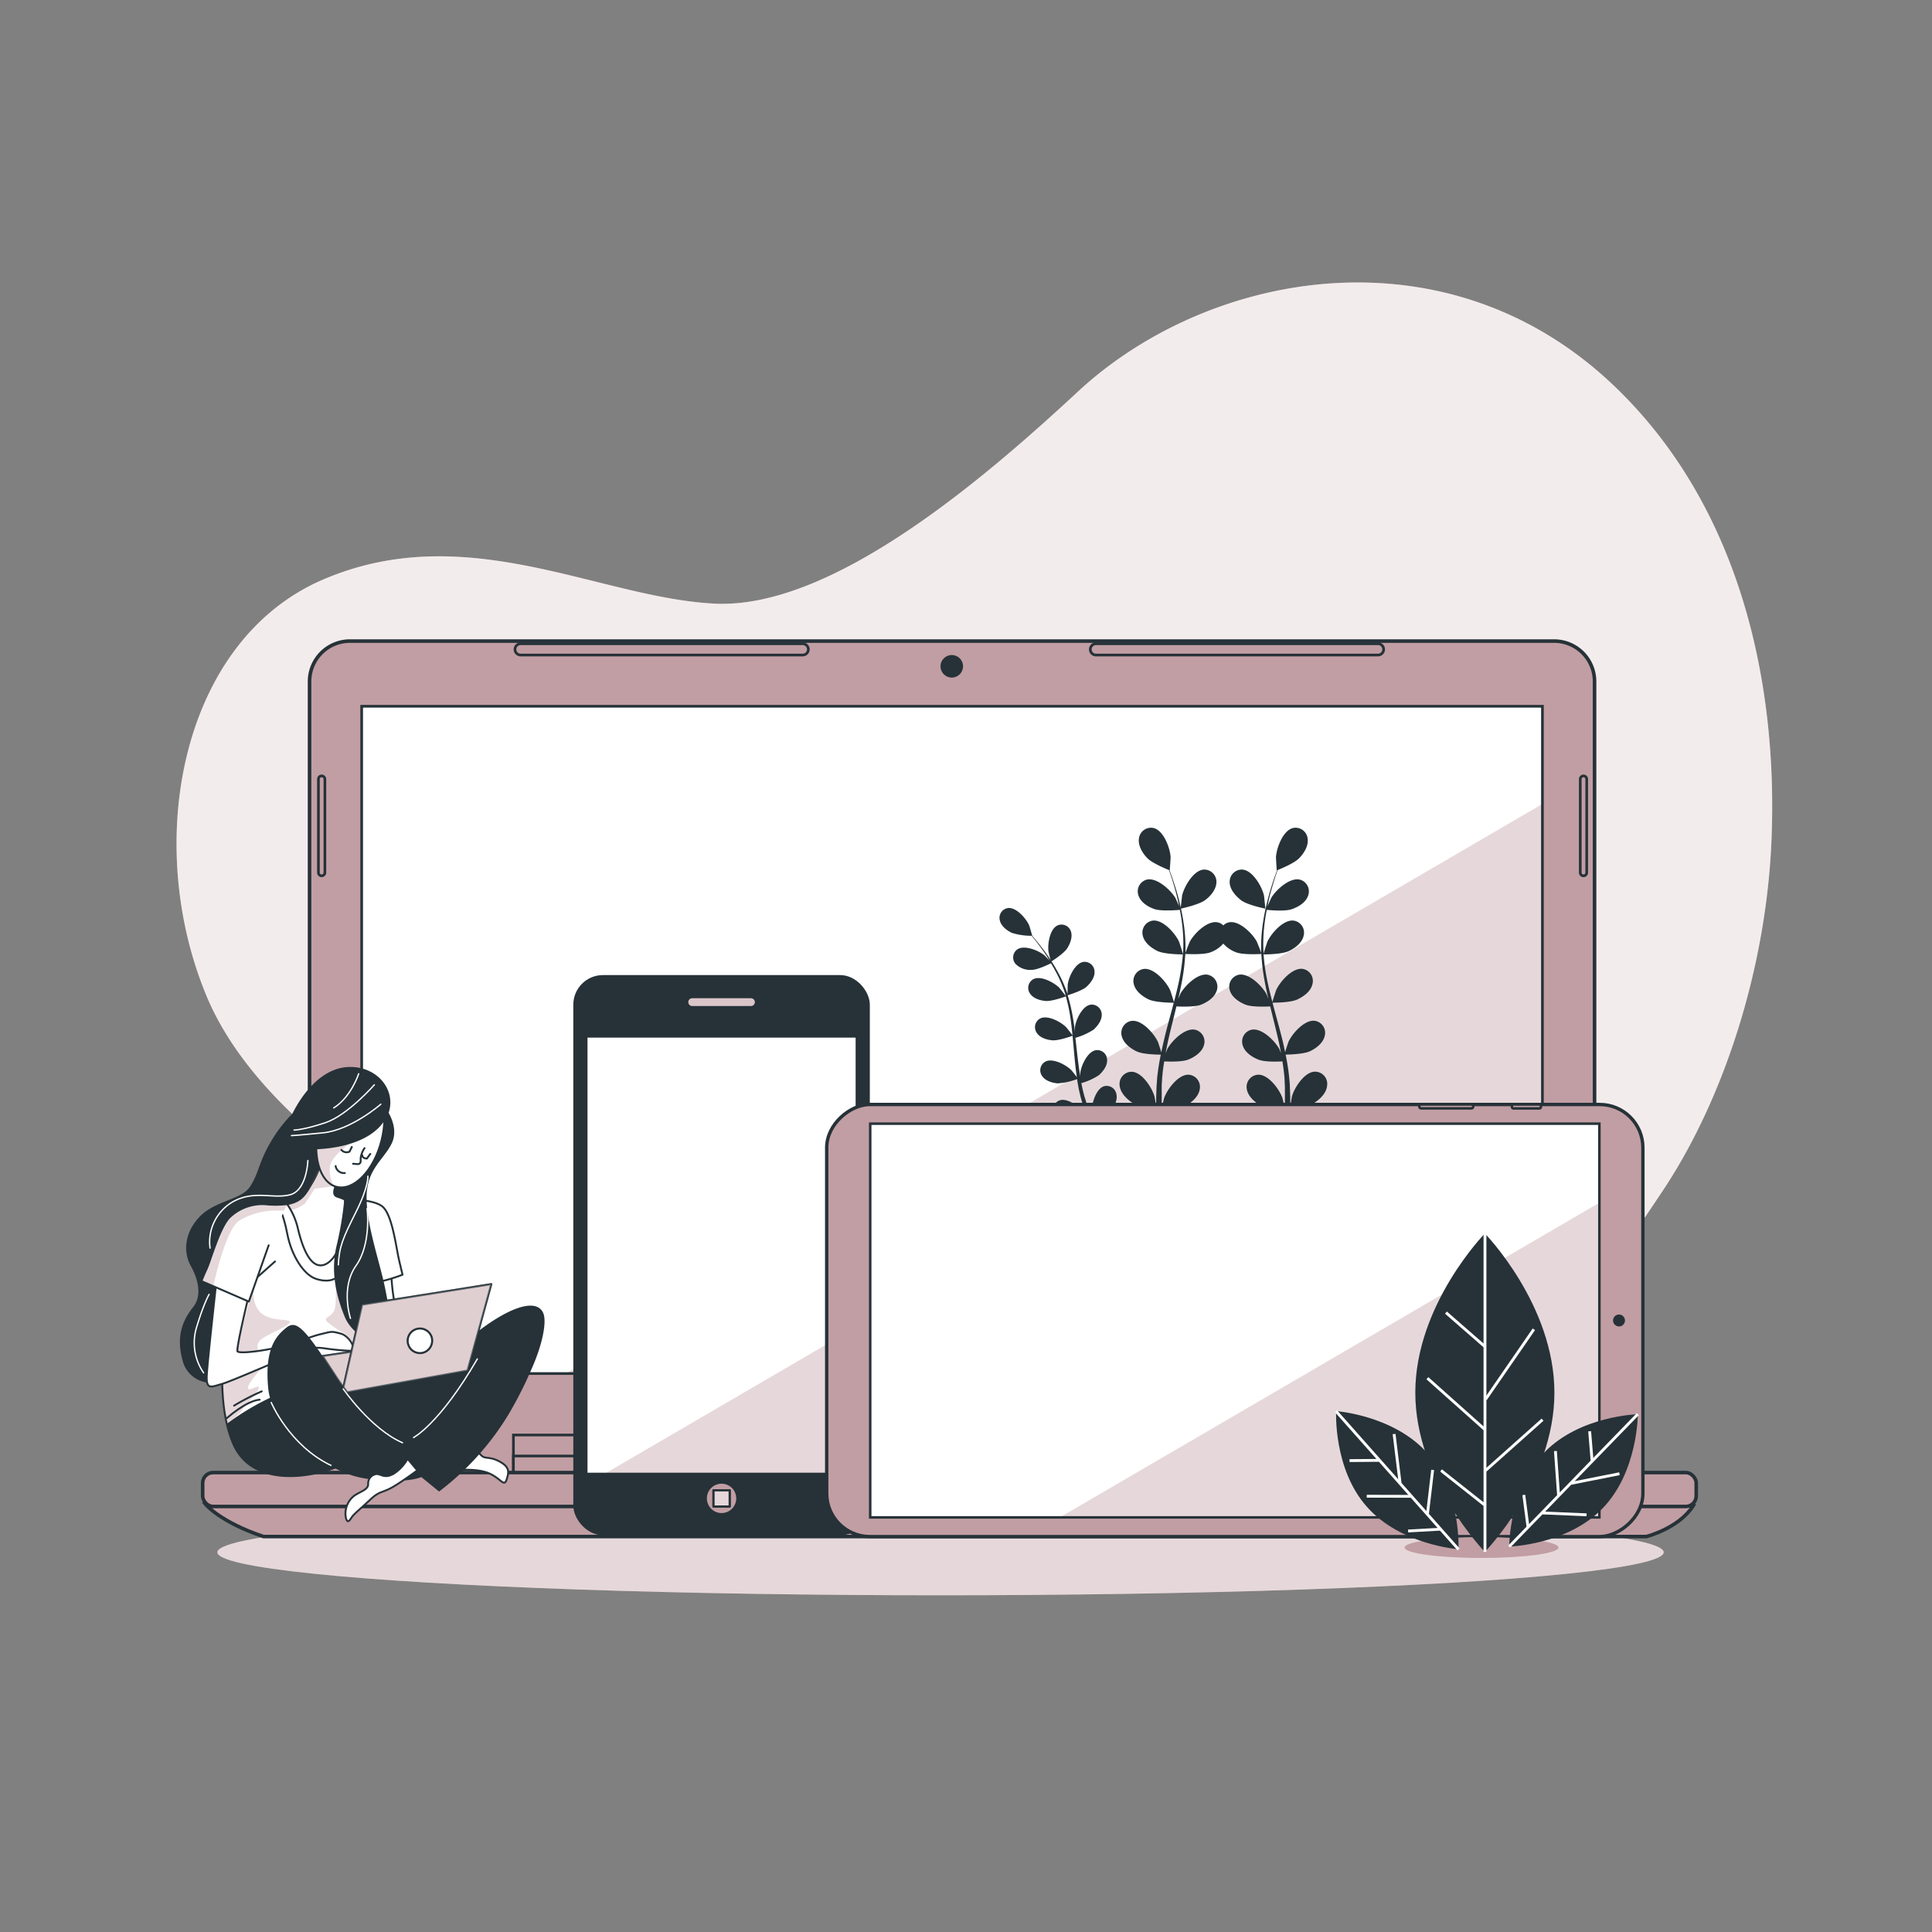 <svg xmlns="http://www.w3.org/2000/svg" xmlns:xlink="http://www.w3.org/1999/xlink" viewBox="0 0 500 500"><rect x="0" y="0" width="500" height="500" fill="#808080" stroke="none"/><defs><clipPath id="freepik--clip-path--inject-1--inject-563"><rect x="93.6" y="182.78" width="305.58" height="172.69" style="fill:#fff;stroke:#263238;stroke-miterlimit:10;stroke-width:0.69px"></rect></clipPath><clipPath id="freepik--clip-path-2--inject-1--inject-563"><path d="M83.48,299.75a24,24,0,0,1-2.65,6.3c-2,3.31-2.82,5.62-8.94,5.79S62.62,317,60,331.87s-4.14,31.29.33,41.72S78,383,86.62,379.88s10.6-12.91,10.76-23.5.17-27.32-1.49-35.77-6.45-10.26-8.61-10.92.67-4.64.67-4.64Z" style="fill:#fff;stroke:#263238;stroke-linecap:round;stroke-linejoin:round;stroke-width:0.485px"></path></clipPath><clipPath id="freepik--clip-path-3--inject-1--inject-563"><path d="M89.2,310.44a12.79,12.79,0,0,0-1.92-.75c-2.15-.66.67-4.64.67-4.64l-4.47-5.3a24,24,0,0,1-2.65,6.3c-1.69,2.81-2.55,4.9-6.53,5.57a18.29,18.29,0,0,1,2.72,6c1,4.31,3.14,11.26,7.12,9.61C87.92,325.66,90.79,316.59,89.2,310.44Z" style="fill:#fff;stroke:#263238;stroke-linecap:round;stroke-linejoin:round;stroke-width:0.485px"></path></clipPath><clipPath id="freepik--clip-path-4--inject-1--inject-563"><path d="M74.3,311.62a25.36,25.36,0,0,1-5.56.05A12.19,12.19,0,0,0,59.47,315c-2.65,2.64-5,11.25-6,13.41s-1.32,3.14-1.32,3.14l12.25,5.3,5.13-14.57" style="fill:#fff;stroke:#263238;stroke-linecap:round;stroke-linejoin:round;stroke-width:0.485px"></path></clipPath><clipPath id="freepik--clip-path-5--inject-1--inject-563"><ellipse cx="90.66" cy="293.11" rx="14.49" ry="8.32" transform="translate(-215.71 309.47) rotate(-75.87)" style="fill:#fff;stroke:#263238;stroke-linecap:round;stroke-linejoin:round;stroke-width:0.485px"></ellipse></clipPath><clipPath id="freepik--clip-path-6--inject-1--inject-563"><rect x="151.78" y="268.27" width="69.92" height="113.13" style="fill:#fff;stroke:#263238;stroke-miterlimit:10;stroke-width:0.528px"></rect></clipPath><clipPath id="freepik--clip-path-7--inject-1--inject-563"><rect x="268.62" y="247.39" width="101.89" height="188.71" transform="translate(661.31 22.19) rotate(90)" style="fill:#fff;stroke:#263238;stroke-miterlimit:10;stroke-width:0.652px"></rect></clipPath></defs><!--Devices--><g id="freepik--background-simple--inject-1--inject-563"><path d="M417.92,100.05C374.6,58.48,312.9,69.89,279,101.32c-24.77,23-63.79,56.35-94,54.9C155.05,154.77,120.81,134,83.6,150c-36.72,15.76-46.75,67.89-30.15,107.75,16.66,40,77.45,72.51,151,102.83a215,215,0,0,0,85.36,16.68s66.58-.69,91.6-16.7C401,348,409.39,339.75,430.57,307.78c16-24.2,26.72-58.22,27.92-91.18C460,176.33,450.28,131.11,417.92,100.05Z" style="fill:#C19EA3"></path><path d="M417.92,100.05C374.6,58.48,312.9,69.89,279,101.32c-24.77,23-63.79,56.35-94,54.9C155.05,154.77,120.81,134,83.6,150c-36.72,15.76-46.75,67.89-30.15,107.75,16.66,40,77.45,72.51,151,102.83a215,215,0,0,0,85.36,16.68s66.58-.69,91.6-16.7C401,348,409.39,339.75,430.57,307.78c16-24.2,26.72-58.22,27.92-91.18C460,176.33,450.28,131.11,417.92,100.05Z" style="fill:#fff;opacity:0.8"></path></g><g id="freepik--Shadow--inject-1--inject-563"><ellipse cx="243.41" cy="401.73" rx="187.15" ry="11.13" style="fill:#C19EA3"></ellipse><ellipse cx="243.41" cy="401.73" rx="187.15" ry="11.13" style="fill:#fff;opacity:0.6"></ellipse></g><g id="freepik--Laptop--inject-1--inject-563"><path d="M90.56,165.91H402.21a10.46,10.46,0,0,1,10.46,10.46V381.77a0,0,0,0,1,0,0H80.11a0,0,0,0,1,0,0V176.37A10.46,10.46,0,0,1,90.56,165.91Z" style="fill:#C19EA3;stroke:#263238;stroke-miterlimit:10;stroke-width:0.921px"></path><rect x="93.6" y="182.78" width="305.58" height="172.69" style="fill:#fff"></rect><g style="clip-path:url(#freepik--clip-path--inject-1--inject-563)"><polygon points="399.18 355.47 399.18 208.06 146.41 355.47 399.18 355.47" style="fill:#C19EA3;opacity:0.4;mix-blend-mode:multiply"></polygon></g><rect x="93.6" y="182.78" width="305.58" height="172.69" style="fill:none;stroke:#263238;stroke-miterlimit:10;stroke-width:0.69px"></rect><rect x="132.87" y="371.38" width="228.55" height="11.26" style="fill:#C19EA3;stroke:#263238;stroke-miterlimit:10;stroke-width:0.692px"></rect><rect x="132.87" y="376.81" width="228.55" height="5.84" style="fill:#C19EA3;stroke:#263238;stroke-miterlimit:10;stroke-width:0.692px"></rect><path d="M53.21,389.32s3.76,4.59,15,8.34H426.07s8.34-2.09,12.1-7.93Z" style="fill:#C19EA3;stroke:#263238;stroke-miterlimit:10;stroke-width:0.921px"></path><rect x="52.45" y="381.1" width="386.53" height="8.77" rx="2.7" style="fill:#C19EA3;stroke:#263238;stroke-miterlimit:10;stroke-width:0.921px"></rect><circle cx="246.32" cy="172.44" r="2.92" style="fill:#263238"></circle><path d="M207.74,169.52h-73a1.46,1.46,0,0,1-1.46-1.46h0a1.46,1.46,0,0,1,1.46-1.46h73a1.47,1.47,0,0,1,1.46,1.46h0A1.46,1.46,0,0,1,207.74,169.52Z" style="fill:#C19EA3;stroke:#263238;stroke-miterlimit:10;stroke-width:0.692px"></path><path d="M356.63,169.52h-73a1.46,1.46,0,0,1-1.46-1.46h0a1.47,1.47,0,0,1,1.46-1.46h73a1.46,1.46,0,0,1,1.46,1.46h0A1.46,1.46,0,0,1,356.63,169.52Z" style="fill:#C19EA3;stroke:#263238;stroke-miterlimit:10;stroke-width:0.692px"></path><path d="M409.81,226.66h0a.84.84,0,0,1-.84-.83V201.64a.85.85,0,0,1,.84-.84h0a.84.84,0,0,1,.83.84v24.19A.83.83,0,0,1,409.81,226.66Z" style="fill:#C19EA3;stroke:#263238;stroke-miterlimit:10;stroke-width:0.692px"></path><path d="M83.24,226.66h0a.83.83,0,0,1-.83-.83V201.64a.84.84,0,0,1,.83-.84h0a.85.85,0,0,1,.84.84v24.19A.84.84,0,0,1,83.24,226.66Z" style="fill:#C19EA3;stroke:#263238;stroke-miterlimit:10;stroke-width:0.692px"></path></g><g id="freepik--plants-1--inject-1--inject-563"><path d="M311.81,233c1.42-1,2.95-2.78,3-4.66a3.16,3.16,0,0,0-3.33-3.29c-2.65.24-5,4.4-5.56,6.71,0,.2-.4,3.41-.35,3.4S310.13,234.19,311.81,233Z" style="fill:#263238"></path><path d="M288.92,283.14a2.56,2.56,0,0,0-3.27-2c-2,.69-3.13,4.44-3.1,6.38,0,.12.19,1.58.3,2.32-.23-.57-.45-1.15-.68-1.75-.33-.87-.65-1.79-1-2.69l-.45-1.43c-.16-.48-.26-1-.39-1.44-.18-.72-.33-1.47-.48-2.22a16.24,16.24,0,0,0,4.58-2.08c1.09-1,2.2-2.47,2.09-4a2.56,2.56,0,0,0-2.93-2.44c-2.13.38-3.77,3.92-4,5.84,0,.06,0,.47,0,1-.12-.74-.25-1.47-.35-2.22-.3-2.12-.53-4.29-.77-6.46-.05-.46-.11-.91-.16-1.36a17.27,17.27,0,0,0,4.72-2.13c1.09-1,2.2-2.47,2.09-4a2.57,2.57,0,0,0-2.93-2.44c-2.13.38-3.77,3.92-4,5.84,0,.07,0,.56,0,1.1-.15-1.17-.31-2.35-.51-3.51a46,46,0,0,0-1.37-5.89c.27-.08,3.64-1.1,4.87-2.17,1.08-1,2.2-2.47,2.08-4a2.56,2.56,0,0,0-2.93-2.44c-2.13.38-3.77,3.92-4,5.84,0,.13-.06,1.91-.05,2.54a.19.19,0,0,1,0-.07,33.68,33.68,0,0,0-2.37-5.44,44.63,44.63,0,0,0-2.78-4.52c-.93-1.36-1.86-2.54-2.7-3.58-.45-.56-.88-1.07-1.28-1.53h0s-.72-2.51-.79-2.67c-.77-1.77-3.3-4.74-5.46-4.52a2.55,2.55,0,0,0-2.16,3.13c.3,1.5,1.78,2.65,3.09,3.28a16.73,16.73,0,0,0,5.15.77c.41.5.84,1,1.3,1.62.81,1.06,1.72,2.26,2.61,3.63.24.37.48.77.72,1.15-.54-.56-1.29-1.33-1.38-1.39-1.5-1.22-5.11-2.69-6.92-1.51a2.57,2.57,0,0,0-.48,3.79A5.36,5.36,0,0,0,267,251c1.5,0,4.34-1.4,5-1.7.53.86,1,1.76,1.53,2.73a33,33,0,0,1,2.22,5.42c0,.11,0,.23.08.34-.22-.33-1.55-2-1.66-2.13-1.36-1.38-4.79-3.24-6.72-2.26a2.56,2.56,0,0,0-.89,3.71c.82,1.28,2.62,1.83,4.06,1.94,1.66.13,5.1-1.14,5.23-1.19a45.42,45.42,0,0,1,1.2,5.73c.21,1.43.37,2.88.51,4.35-.29-.42-1.54-2-1.64-2.1-1.36-1.38-4.79-3.23-6.72-2.26a2.56,2.56,0,0,0-.89,3.71c.82,1.29,2.62,1.83,4.06,1.94,1.62.13,4.92-1.07,5.2-1.17.07.66.13,1.33.19,2,.2,2.18.38,4.36.63,6.51.09.74.2,1.47.31,2.2-.46-.61-1.33-1.7-1.41-1.79-1.36-1.37-4.79-3.23-6.72-2.25a2.55,2.55,0,0,0-.9,3.7c.83,1.29,2.63,1.83,4.07,1.94a16.66,16.66,0,0,0,5-1.11c.19,1.22.4,2.42.67,3.59.13.51.23,1,.38,1.5s.27,1,.41,1.44c.32,1,.61,1.87.93,2.77.16.45.32.87.48,1.31-.37-.69-1-1.77-1.06-1.86-1.13-1.56-4.24-3.92-6.3-3.25a2.56,2.56,0,0,0-1.44,3.53c.62,1.4,2.32,2.21,3.72,2.54s4.89-.29,5.29-.37c.4,1.07.8,2.11,1.18,3.08,1.23,3.06,2.36,5.56,3.18,7.3s1.33,2.72,1.33,2.72h0a.75.75,0,0,0,1,.3.76.76,0,0,0,.3-1s-.51-.94-1.36-2.65-2-4.15-3.3-7.15c-.37-.87-.75-1.79-1.13-2.74.39-.19,3.44-1.66,4.46-2.88S289.26,284.63,288.92,283.14Z" style="fill:#263238"></path><path d="M272,248.88s3.23-2,4.16-3.41c.8-1.21,1.47-3,1-4.4a2.56,2.56,0,0,0-3.47-1.57c-2,.92-2.6,4.77-2.35,6.69C271.34,246.35,272,248.9,272,248.88Z" style="fill:#263238"></path><path d="M321.22,233c1.67,1.24,6.25,2.16,6.25,2.16s-.3-3.2-.35-3.4c-.53-2.31-2.9-6.47-5.55-6.71a3.15,3.15,0,0,0-3.33,3.29C318.26,230.17,319.79,231.9,321.22,233Z" style="fill:#263238"></path><path d="M340.22,277.35c-2.65.11-5.24,4.14-5.88,6.43,0,.13-.28,1.64-.42,2.6,0-.58,0-1.13,0-1.72,0-1.17-.06-2.34-.11-3.59,0-.6-.08-1.21-.13-1.83s-.14-1.26-.21-1.89c-.19-1.47-.45-2.94-.75-4.43,1,0,4.66-.11,6.27-.85s3.45-2.14,3.85-4a3.13,3.13,0,0,0-2.6-3.89c-2.64-.31-5.81,3.29-6.79,5.46-.06.13-.59,1.76-.86,2.66-.19-.89-.37-1.78-.58-2.67-.63-2.58-1.35-5.17-2.05-7.76-.22-.79-.42-1.59-.63-2.38.57,0,4.73,0,6.49-.86s3.45-2.14,3.85-4a3.14,3.14,0,0,0-2.6-3.89c-2.64-.3-5.8,3.3-6.78,5.46-.08.16-.84,2.51-1,3.12-.46-1.75-.9-3.49-1.26-5.23A54.55,54.55,0,0,1,327,247c.31,0,4.71,0,6.53-.86,1.61-.74,3.45-2.14,3.86-4a3.15,3.15,0,0,0-2.61-3.89c-2.64-.3-5.8,3.3-6.78,5.46-.08.17-.89,2.7-1,3.16,0-.13,0-.28,0-.42a40.45,40.45,0,0,1,.24-7.19c.15-1.32.36-2.58.6-3.79.86.09,4.68.43,6.43-.16s3.67-1.74,4.27-3.52a3.15,3.15,0,0,0-2.16-4.15c-2.6-.59-6.14,2.64-7.35,4.68-.06.11-.61,1.31-1,2.2.11-.55.22-1.12.34-1.64.45-2,1-3.73,1.46-5.29.28-.88.55-1.68.81-2.42.87-.35,4.35-1.78,5.61-3.09s2.45-3.24,2.16-5.09a3.14,3.14,0,0,0-3.83-2.69c-2.57.67-4.22,5.17-4.36,7.54,0,.2.18,3.43.22,3.41l.05,0c-.26.71-.54,1.47-.83,2.31-.51,1.55-1.08,3.31-1.57,5.27a55.86,55.86,0,0,0-1.29,6.39,41.08,41.08,0,0,0-.4,7.28v.09c-.26-.73-1.06-2.76-1.14-2.9-1.12-2.1-4.52-5.48-7.13-5a2.88,2.88,0,0,0-1.54.81,2.84,2.84,0,0,0-1.54-.81c-2.61-.47-6,2.91-7.12,5-.08.14-.89,2.17-1.15,2.9,0,0,0-.06,0-.09a41.06,41.06,0,0,0-.41-7.28,58.17,58.17,0,0,0-1.28-6.39c-.49-2-1.06-3.72-1.58-5.27-.29-.84-.56-1.6-.83-2.31l.05,0s.23-3.21.22-3.41c-.13-2.37-1.79-6.87-4.36-7.54a3.14,3.14,0,0,0-3.83,2.69c-.29,1.85.93,3.82,2.16,5.09s4.74,2.74,5.61,3.09c.26.74.53,1.54.82,2.42.48,1.56,1,3.33,1.45,5.29.12.52.23,1.09.35,1.64-.39-.89-.93-2.09-1-2.2-1.21-2-4.75-5.27-7.34-4.68a3.14,3.14,0,0,0-2.16,4.15c.6,1.78,2.58,3,4.26,3.52s5.57.25,6.44.16c.23,1.21.44,2.47.59,3.79a40.43,40.43,0,0,1,.25,7.19c0,.14,0,.29-.05.42-.11-.46-.93-3-1-3.16-1-2.16-4.15-5.76-6.79-5.46a3.14,3.14,0,0,0-2.6,3.89c.4,1.83,2.24,3.23,3.85,4,1.82.84,6.22.86,6.53.86a56.26,56.26,0,0,1-1.05,7.11c-.37,1.74-.81,3.48-1.27,5.23-.16-.61-.92-3-1-3.12-1-2.16-4.15-5.76-6.79-5.46a3.14,3.14,0,0,0-2.6,3.89c.4,1.83,2.24,3.23,3.85,4,1.76.81,5.93.86,6.49.86-.21.79-.41,1.59-.63,2.38-.7,2.59-1.42,5.18-2,7.76-.22.89-.4,1.78-.59,2.67-.27-.9-.8-2.53-.86-2.66-1-2.17-4.15-5.77-6.79-5.46a3.14,3.14,0,0,0-2.6,3.89c.4,1.83,2.24,3.22,3.85,4s5.23.84,6.27.85c-.3,1.49-.56,3-.75,4.43-.07.63-.18,1.28-.21,1.89s-.09,1.23-.13,1.83c-.05,1.25-.09,2.42-.1,3.59,0,.59,0,1.14,0,1.72-.14-1-.39-2.47-.43-2.6-.64-2.29-3.22-6.32-5.88-6.43a3.15,3.15,0,0,0-3.16,3.45c.12,1.88,1.73,3.53,3.21,4.51s5.6,1.73,6.25,1.83c0,1.41,0,2.77,0,4.05.11,4.05.35,7.41.55,9.77s.37,3.7.37,3.7h0v0a.94.94,0,0,0,1.85-.28s-.19-1.3-.44-3.63-.56-5.65-.76-9.65c-.05-1.15-.1-2.38-.13-3.64.66-.06,4.71-.47,6.36-1.41s3.26-2.43,3.5-4.29a3.15,3.15,0,0,0-2.93-3.65c-2.66-.07-5.5,3.79-6.29,6-.05.14-.46,1.9-.64,2.8,0-.76,0-1.51,0-2.31,0-1.13,0-2.34,0-3.51,0-.6.07-1.21.1-1.83s.11-1.22.16-1.83c.1-.91.24-1.83.39-2.76,1.19.06,4.58.16,6.17-.45s3.59-1.91,4.1-3.71a3.14,3.14,0,0,0-2.34-4.05c-2.61-.48-6,2.91-7.13,5l-.44,1.09c.16-.9.33-1.8.53-2.7.56-2.57,1.22-5.17,1.87-7.78l.39-1.63c1,.05,4.68.2,6.35-.44s3.59-1.91,4.11-3.71a3.15,3.15,0,0,0-2.35-4.05c-2.61-.48-6,2.91-7.13,5,0,.08-.26.63-.51,1.26.33-1.42.64-2.84.91-4.26a54.55,54.55,0,0,0,.92-7.37c.56,0,4.73.26,6.54-.44a8.15,8.15,0,0,0,3.3-2.25,8.15,8.15,0,0,0,3.3,2.25c1.81.7,6,.47,6.54.44a56.2,56.2,0,0,0,.92,7.37c.27,1.42.58,2.84.91,4.26-.25-.63-.47-1.18-.51-1.26-1.12-2.09-4.51-5.48-7.13-5a3.14,3.14,0,0,0-2.34,4.05c.52,1.8,2.45,3.07,4.1,3.71s5.37.49,6.35.44c.13.55.26,1.09.4,1.63.64,2.61,1.3,5.21,1.87,7.78.2.9.36,1.8.53,2.7-.22-.55-.41-1-.45-1.09-1.12-2.09-4.51-5.48-7.13-5a3.14,3.14,0,0,0-2.34,4.05c.52,1.8,2.45,3.07,4.1,3.71s5,.51,6.18.45c.14.93.29,1.85.38,2.76.06.61.15,1.2.17,1.83s.06,1.23.09,1.83c0,1.17,0,2.38,0,3.51,0,.8,0,1.55,0,2.31-.19-.9-.6-2.66-.65-2.8-.79-2.24-3.63-6.1-6.29-6a3.15,3.15,0,0,0-2.93,3.65c.24,1.86,2,3.41,3.5,4.29s5.7,1.35,6.36,1.41c0,1.26-.07,2.49-.13,3.64-.19,4-.5,7.33-.75,9.65s-.45,3.63-.45,3.63a.94.94,0,0,0,1.85.28v0h0s.17-1.35.38-3.7.44-5.72.54-9.77c0-1.28.05-2.64.05-4.05.65-.1,4.66-.77,6.26-1.83s3.09-2.63,3.2-4.51A3.15,3.15,0,0,0,340.22,277.35Z" style="fill:#263238"></path></g><g id="freepik--Character--inject-1--inject-563"><path d="M101.19,328.23s.17,6.79,1.32,10.43a58.71,58.71,0,0,0,3,7.28s-4.3,2.32-6.29,2.49-4.63-8.78-4.63-14.9S96.89,325.58,101.19,328.23Z" style="fill:#fff;stroke:#263238;stroke-linecap:round;stroke-linejoin:round;stroke-width:0.485px"></path><path d="M89.2,310.44s7-.26,9.67,1.73,3.64,10.76,4.47,14.24l.83,3.48a38.68,38.68,0,0,1-6,1.82,17.41,17.41,0,0,0-2.32.33S93.74,320,91.26,316.48a45.61,45.61,0,0,0-4.14-5.14S86,310,89.2,310.44Z" style="fill:#fff;stroke:#263238;stroke-linecap:round;stroke-linejoin:round;stroke-width:0.485px"></path><path d="M83.48,299.75a24,24,0,0,1-2.65,6.3c-2,3.31-2.82,5.62-8.94,5.79S62.62,317,60,331.87s-4.14,31.29.33,41.72S78,383,86.62,379.88s10.6-12.91,10.76-23.5.17-27.32-1.49-35.77-6.45-10.26-8.61-10.92.67-4.64.67-4.64Z" style="fill:#fff"></path><g style="clip-path:url(#freepik--clip-path-2--inject-1--inject-563)"><path d="M66,332.24s-1.46,4,1.13,7.11,9,1.62,7.76,3.07-6.79,3.24-7.76,4.69a2.3,2.3,0,0,0-.16,2.59s-5.1.91-5.46.05,3-12.91,3-12.91Z" style="fill:#C19EA3;opacity:0.4;mix-blend-mode:multiply"></path><path d="M67.56,354.23s-3.55,3.88-3.39,5,3.39-1.45,2.75.16-3.4,4.21-4.21,5.5-4,3.58-4,3.58l-1.14-8.75-.22-1.53Z" style="fill:#C19EA3;opacity:0.4;mix-blend-mode:multiply"></path></g><path d="M83.48,299.75a24,24,0,0,1-2.65,6.3c-2,3.31-2.82,5.62-8.94,5.79S62.62,317,60,331.87s-4.14,31.29.33,41.72S78,383,86.62,379.88s10.6-12.91,10.76-23.5.17-27.32-1.49-35.77-6.45-10.26-8.61-10.92.67-4.64.67-4.64Z" style="fill:none;stroke:#263238;stroke-linecap:round;stroke-linejoin:round;stroke-width:0.485px"></path><path d="M89.2,310.44a12.79,12.79,0,0,0-1.92-.75c-2.15-.66.67-4.64.67-4.64l-4.47-5.3a24,24,0,0,1-2.65,6.3c-1.69,2.81-2.55,4.9-6.53,5.57a18.29,18.29,0,0,1,2.72,6c1,4.31,3.14,11.26,7.12,9.61C87.92,325.66,90.79,316.59,89.2,310.44Z" style="fill:#fff"></path><g style="clip-path:url(#freepik--clip-path-3--inject-1--inject-563)"><path d="M78.88,311.54a11,11,0,0,1-3.46,1.64l-1-1.71s4.13.51,8.26-9h0A13.68,13.68,0,0,0,86.4,307l-4.93.63" style="fill:#C19EA3;opacity:0.4;mix-blend-mode:multiply"></path></g><path d="M89.2,310.44a12.79,12.79,0,0,0-1.92-.75c-2.15-.66.67-4.64.67-4.64l-4.47-5.3a24,24,0,0,1-2.65,6.3c-1.69,2.81-2.55,4.9-6.53,5.57a18.29,18.29,0,0,1,2.72,6c1,4.31,3.14,11.26,7.12,9.61C87.92,325.66,90.79,316.59,89.2,310.44Z" style="fill:none;stroke:#263238;stroke-linecap:round;stroke-linejoin:round;stroke-width:0.485px"></path><line x1="66.41" y1="330.7" x2="71.17" y2="326.47" style="fill:none;stroke:#263238;stroke-linecap:round;stroke-linejoin:round;stroke-width:0.485px"></line><path d="M71.89,311.84s1.4,1.92,2.46,7.48,4.23,10.59,7.41,11.64,4.76,0,4.76,0" style="fill:none;stroke:#263238;stroke-linecap:round;stroke-linejoin:round;stroke-width:0.485px"></path><path d="M56.16,330.22s-2.48,22-2.65,25.82,1.32,2.82,3.81,2.16,16.72-7,20-8.12,3.81-1.49,6.46-1.16a66,66,0,0,0,7,.67c1.66,0-.17-3.81-2.65-4.47s-2.32-.5-5.13.16-7.29,2.65-12.09,3.64-8.94,1.33-9.43.83,3-14.9,3-14.9Z" style="fill:#fff;stroke:#263238;stroke-linecap:round;stroke-linejoin:round;stroke-width:0.485px"></path><path d="M74.3,311.62a25.36,25.36,0,0,1-5.56.05A12.19,12.19,0,0,0,59.47,315c-2.65,2.64-5,11.25-6,13.41s-1.32,3.14-1.32,3.14l12.25,5.3,5.13-14.57" style="fill:#fff"></path><g style="clip-path:url(#freepik--clip-path-4--inject-1--inject-563)"><path d="M74.17,311.51a61.57,61.57,0,0,1-7.25.35,9.92,9.92,0,0,0-7.6,3.72c-2.27,2.59-6.92,15.87-6.92,15.87l2.85,1.22s3.1-14.5,6.65-16.76a18.51,18.51,0,0,1,10.35-2.59c1,0,2.12-.07,2.83-.14Z" style="fill:#C19EA3;opacity:0.4;mix-blend-mode:multiply"></path></g><path d="M74.3,311.62a25.36,25.36,0,0,1-5.56.05A12.19,12.19,0,0,0,59.47,315c-2.65,2.64-5,11.25-6,13.41s-1.32,3.14-1.32,3.14l12.25,5.3,5.13-14.57" style="fill:none;stroke:#263238;stroke-linecap:round;stroke-linejoin:round;stroke-width:0.485px"></path><path d="M58.73,367s5-4.5,8.47-4.76" style="fill:none;stroke:#263238;stroke-linecap:round;stroke-linejoin:round;stroke-width:0.485px"></path><path d="M67.73,360.08a64.45,64.45,0,0,0-7.15,3.7" style="fill:none;stroke:#263238;stroke-linecap:round;stroke-linejoin:round;stroke-width:0.485px"></path><ellipse cx="90.66" cy="293.11" rx="14.49" ry="8.32" transform="translate(-215.71 309.47) rotate(-75.87)" style="fill:#fff"></ellipse><g style="clip-path:url(#freepik--clip-path-5--inject-1--inject-563)"><path d="M86.28,306.86c-.56-1.12-1.3-3.81-.77-5.51.81-2.58,5.17-5.48,5.17-5.48s-2,.48-4,.79-4.77.76-4.77.76l.69,4.84C83.53,304.44,84.66,306.22,86.28,306.86Z" style="fill:#C19EA3;opacity:0.4;mix-blend-mode:multiply"></path></g><ellipse cx="90.66" cy="293.11" rx="14.49" ry="8.32" transform="translate(-215.71 309.47) rotate(-75.87)" style="fill:none;stroke:#263238;stroke-linecap:round;stroke-linejoin:round;stroke-width:0.485px"></ellipse><path d="M82.66,302.69c-.76,1.5-3.12,6.18-5.56,7.72a8.13,8.13,0,0,1-2.23,1" style="fill:#C19EA3;opacity:0.4;mix-blend-mode:multiply"></path><path d="M86.64,327.23s.65,9.21,0,11.48-3.23,2.1-1.94,3.39a27.76,27.76,0,0,0,4.53,3.07l2.26,2.27L92,344s-1.62.49-3.24-5.17A69.52,69.52,0,0,1,86.64,327.23Z" style="fill:#C19EA3;opacity:0.4;mix-blend-mode:multiply"></path><path d="M94.34,297.14a6,6,0,0,0-1,2.55c0,.3,0,.57,0,.79a.73.73,0,0,1-.78.79l-1.19-.09" style="fill:none;stroke:#263238;stroke-linecap:round;stroke-linejoin:round;stroke-width:0.485px"></path><path d="M89.25,303.58a2.18,2.18,0,0,1-2.39-1.8" style="fill:none;stroke:#263238;stroke-linecap:round;stroke-linejoin:round;stroke-width:0.485px"></path><path d="M91.05,296.84l-.6,1.2a1.76,1.76,0,0,1-2.1-.45" style="fill:none;stroke:#263238;stroke-linecap:round;stroke-linejoin:round;stroke-width:0.485px"></path><path d="M95.83,298.64l-.89,1.2s-1.2,0-1.2-.9" style="fill:none;stroke:#263238;stroke-linecap:round;stroke-linejoin:round;stroke-width:0.485px"></path><path d="M100.57,288c2-5.89-2.87-12-10.14-11.87s-12.36,7.24-14.77,12.11a35.36,35.36,0,0,0-5.76,7.59c-3,5.13-3,8.11-5.3,11.42s-9.1,3.48-13.08,7.79-4,9.27-2.15,12.58,3,7.61.66,10.59-4.63,7-2.81,13.75a7.59,7.59,0,0,0,6.38,5.84,7,7,0,0,1-.09-1.71c.13-3,1.65-16.81,2.32-22.92l-3.64-1.58s.33-1,1.32-3.14,3.31-10.77,6-13.41a12.19,12.19,0,0,1,9.27-3.32,25.36,25.36,0,0,0,5.56-.05A6.92,6.92,0,0,0,79.64,308l0,0,.26-.43,0-.05c.28-.46.56-.95.87-1.46a25.22,25.22,0,0,0,1.84-3.79,16.61,16.61,0,0,1-.8-4.84c3.26-.11,12.28-.91,16.84-6.27.27-.33.52-.66.74-1a24.23,24.23,0,0,1-.72,5,20.23,20.23,0,0,1-5.47,9.92l-.48.41-.3.24c-.15.11-.29.22-.44.31a3,3,0,0,1-.33.21,4.64,4.64,0,0,1-.42.25l-.35.18-.42.18-.35.13-.42.13-.35.09a5.11,5.11,0,0,1-2.27,0l-.29-.1a2.94,2.94,0,0,0-.29,1.95,1,1,0,0,0,.73.68h0a12.52,12.52,0,0,1,1.87.73,85.5,85.5,0,0,1-2,12c-1.66,6.95.16,13.57,2.15,18.37s8.11,7.78,10.26,5,1.49-5.79.17-12.42-4.8-16.22-4.8-23.51,4.3-9.6,6.46-13.9C102.88,292.9,101.5,289.62,100.57,288Z" style="fill:#263238"></path><path d="M98.55,285.77s-7.64,6.69-15,7.41-8.12.71-8.12.71" style="fill:none;stroke:#fff;stroke-linecap:round;stroke-linejoin:round;stroke-width:0.346px"></path><path d="M96.88,280.75s-6.93,7.89-12.66,9.8-8.12,1.91-8.12,1.91" style="fill:none;stroke:#fff;stroke-linecap:round;stroke-linejoin:round;stroke-width:0.346px"></path><path d="M92.82,277.89s-1.91,6-6.45,8.84" style="fill:none;stroke:#fff;stroke-linecap:round;stroke-linejoin:round;stroke-width:0.346px"></path><path d="M79.68,300.34s-.24,7.65-4.54,8.84-9.07-1.19-14.57,1.67A12,12,0,0,0,54.36,323" style="fill:none;stroke:#fff;stroke-linecap:round;stroke-linejoin:round;stroke-width:0.346px"></path><path d="M52.69,355.28a13.69,13.69,0,0,1-1.91-11.46c1.91-6.45,3.34-8.84,3.34-8.84" style="fill:none;stroke:#fff;stroke-linecap:round;stroke-linejoin:round;stroke-width:0.346px"></path><path d="M95,312.76s1.19,9.08-2.87,14.81-1.43,13.62-1.43,13.62" style="fill:none;stroke:#fff;stroke-linecap:round;stroke-linejoin:round;stroke-width:0.346px"></path><path d="M95.21,304.4s.24,2.63-3.11,9.32-4.3,8.84-4.54,13.62" style="fill:none;stroke:#fff;stroke-linecap:round;stroke-linejoin:round;stroke-width:0.346px"></path><path d="M118.14,380.46s5.37-.52,8.48.86,3.81,3.63,4.5,1.56.69-3.29-1.9-4.67-3.64-.52-4.67-1.56a7.54,7.54,0,0,0-1.73-1.38s-2.77-.35-2.95,1.21-2.76,2.07-2.76,2.07Z" style="fill:#fff;stroke:#263238;stroke-miterlimit:10;stroke-width:0.485px"></path><path d="M140.59,339.82c-1.82-4.14-9.41-1.3-18.21,5.79-11.39,9.18-20.24,11.32-25,11.69v-.15c-2.48-1.16-6-1.21-10.19-.53-.13-.19-.26-.38-.38-.58-8-12.41-10.1-14.56-12.75-12.41s-5.63,5.46-4.64,15.73a15,15,0,0,0,.46,2.39,66.5,66.5,0,0,0-11.18,6.73,29.67,29.67,0,0,0,1.62,5.11c4.45,10.4,17.63,9.45,26.24,6.32a25.5,25.5,0,0,0,8.36,2.79c6.82.85,11.43.6,14.13-.43l4.58,3.74a71.64,71.64,0,0,0,18-20,101.48,101.48,0,0,0,6.06-12C140.54,347.56,141.51,341.9,140.59,339.82Z" style="fill:#263238"></path><path d="M86.79,356a44.34,44.34,0,0,0,3.12,4.29L121,354.71l-9.79-7.84-27.73,4.06C84.43,352.39,85.54,354.09,86.79,356Z" style="fill:#C19EA3;stroke:#263238;stroke-linecap:round;stroke-linejoin:round;stroke-width:0.485px"></path><path d="M86.79,356a44.34,44.34,0,0,0,3.12,4.29L121,354.71l-9.79-7.84-27.73,4.06C84.43,352.39,85.54,354.09,86.79,356Z" style="fill:#fff;stroke:#263238;stroke-linecap:round;stroke-linejoin:round;stroke-width:0.528px;opacity:0.5"></path><path d="M93.71,337.63,88.87,359c.34.45.69.89,1,1.32L121,354.71l6.15-22.38Z" style="fill:#C19EA3;stroke:#263238;stroke-linecap:round;stroke-linejoin:round;stroke-width:0.485px"></path><path d="M109.55,350.06a3.18,3.18,0,1,1,2.17-4A3.24,3.24,0,0,1,109.55,350.06Z" style="fill:#fff"></path><path d="M93.71,337.63,88.87,359c.34.45.69.89,1,1.32L121,354.71l6.15-22.38Z" style="fill:#fff;stroke:#263238;stroke-linecap:round;stroke-linejoin:round;stroke-width:0.528px;opacity:0.5"></path><path d="M109.55,350.06a3.18,3.18,0,1,1,2.17-4A3.24,3.24,0,0,1,109.55,350.06Z" style="fill:#fff;stroke:#263238;stroke-linecap:round;stroke-linejoin:round;stroke-width:0.528px"></path><path d="M108,380.53s-4.28,3.18-6.69,4.5-3.18.87-5.49,3.07-4.27,3.73-4.82,4.61-1.21,1.75-1.54-.22a5.84,5.84,0,0,1,2.2-5.38c1.53-1.1,3.62-1.54,3.62-3a2.45,2.45,0,0,1,2.19-2.63c1.21,0,2,1.2,4.28,0a10.54,10.54,0,0,0,3.73-3.95Z" style="fill:#fff;stroke:#263238;stroke-miterlimit:10;stroke-width:0.485px"></path><path d="M70.14,362.85s4.73,11.31,15.63,16.45" style="fill:none;stroke:#fff;stroke-miterlimit:10;stroke-width:0.346px"></path><path d="M106.91,372.11s6.77-3.39,16.69-20.53" style="fill:none;stroke:#fff;stroke-miterlimit:10;stroke-width:0.346px"></path><path d="M88.76,359.35s7.17,10.51,15.53,14.09" style="fill:none;stroke:#fff;stroke-miterlimit:10;stroke-width:0.346px"></path></g><g id="freepik--Mobile--inject-1--inject-563"><rect x="148.37" y="252.35" width="76.74" height="144.96" rx="7.67" style="fill:#263238"></rect><rect x="151.78" y="268.27" width="69.92" height="113.13" style="fill:#fff"></rect><g style="clip-path:url(#freepik--clip-path-6--inject-1--inject-563)"><polygon points="221.7 343.38 156.52 381.39 221.7 381.39 221.7 343.38" style="fill:#C19EA3;opacity:0.4;mix-blend-mode:multiply"></polygon></g><rect x="151.78" y="268.27" width="69.92" height="113.13" style="fill:none;stroke:#263238;stroke-miterlimit:10;stroke-width:0.528px"></rect><path d="M194.34,260.35h-15.2a1,1,0,0,1-1-1h0a1,1,0,0,1,1-1h15.2a1,1,0,0,1,1,1h0A1,1,0,0,1,194.34,260.35Z" style="fill:#C19EA3"></path><path d="M194.34,260.35h-15.2a1,1,0,0,1-1-1h0a1,1,0,0,1,1-1h15.2a1,1,0,0,1,1,1h0A1,1,0,0,1,194.34,260.35Z" style="fill:#fff;opacity:0.4"></path><path d="M190.89,387.78a4.15,4.15,0,1,0-4.15,4.15A4.15,4.15,0,0,0,190.89,387.78Z" style="fill:#C19EA3;stroke:#263238;stroke-miterlimit:10;stroke-width:0.704px"></path><rect x="184.64" y="385.68" width="4.2" height="4.2" style="fill:#C19EA3;stroke:#263238;stroke-linecap:round;stroke-linejoin:round;stroke-width:0.528px"></rect><rect x="184.64" y="385.68" width="4.2" height="4.2" style="fill:#fff;stroke:#263238;stroke-linecap:round;stroke-linejoin:round;stroke-width:0.528px;opacity:0.6"></rect><rect x="184.64" y="385.68" width="4.2" height="4.2" style="fill:none;stroke:#263238;stroke-linecap:round;stroke-linejoin:round;stroke-width:0.528px"></rect></g><g id="freepik--Tablet--inject-1--inject-563"><rect x="263.65" y="236.13" width="111.83" height="211.23" rx="11.18" transform="translate(661.31 22.19) rotate(90)" style="fill:#C19EA3;stroke:#263238;stroke-miterlimit:10;stroke-width:0.869px"></rect><rect x="268.62" y="247.39" width="101.89" height="188.71" transform="translate(661.31 22.19) rotate(90)" style="fill:#fff"></rect><g style="clip-path:url(#freepik--clip-path-7--inject-1--inject-563)"><polygon points="413.92 311.26 274.29 392.69 413.92 392.69 413.92 311.26" style="fill:#C19EA3;opacity:0.4;mix-blend-mode:multiply"></polygon></g><rect x="268.62" y="247.39" width="101.89" height="188.71" transform="translate(661.31 22.19) rotate(90)" style="fill:none;stroke:#263238;stroke-miterlimit:10;stroke-width:0.652px"></rect><path d="M419,343.28a1.54,1.54,0,1,1,1.54-1.53A1.54,1.54,0,0,1,419,343.28Z" style="fill:#263238"></path><rect x="391.29" y="285.83" width="7.49" height="1.02" rx="0.37" transform="translate(790.07 572.69) rotate(180)" style="fill:#C19EA3;stroke:#263238;stroke-miterlimit:10;stroke-width:0.653px"></rect><path d="M367.82,286.85h12.93a.51.51,0,0,0,.52-.51h0a.51.51,0,0,0-.52-.51H367.82a.51.51,0,0,0-.51.51h0A.51.51,0,0,0,367.82,286.85Z" style="fill:#C19EA3;stroke:#263238;stroke-miterlimit:10;stroke-width:0.653px"></path></g><g id="freepik--plants-2--inject-1--inject-563"><path d="M403.35,400.5c0,1.49-8.92,2.7-19.92,2.7S363.5,402,363.5,400.5s8.92-2.71,19.93-2.71S403.35,399,403.35,400.5Z" style="fill:#C19EA3"></path><path d="M366.28,360.42c0,22.76,18,41.2,18,41.2s18-18.44,18-41.2-18-41.2-18-41.2S366.28,337.66,366.28,360.42Z" style="fill:#263238"></path><line x1="384.31" y1="401.62" x2="384.31" y2="319.22" style="fill:none;stroke:#fff;stroke-miterlimit:10;stroke-width:0.738px"></line><line x1="384.31" y1="348.51" x2="374.21" y2="339.7" style="fill:none;stroke:#fff;stroke-miterlimit:10;stroke-width:0.738px"></line><line x1="384.47" y1="362.13" x2="396.96" y2="344.02" style="fill:none;stroke:#fff;stroke-miterlimit:10;stroke-width:0.738px"></line><line x1="384.31" y1="369.98" x2="369.41" y2="356.68" style="fill:none;stroke:#fff;stroke-miterlimit:10;stroke-width:0.738px"></line><line x1="384.47" y1="380.55" x2="399.21" y2="367.41" style="fill:none;stroke:#fff;stroke-miterlimit:10;stroke-width:0.738px"></line><line x1="384.47" y1="389.68" x2="372.93" y2="380.55" style="fill:none;stroke:#fff;stroke-miterlimit:10;stroke-width:0.738px"></line><path d="M353.79,390c8.76,9.88,23.67,10.94,23.67,10.94s.73-14.93-8-24.81-23.67-10.94-23.67-10.94S345,380.17,353.79,390Z" style="fill:#263238"></path><line x1="377.46" y1="400.98" x2="345.76" y2="365.23" style="fill:none;stroke:#fff;stroke-miterlimit:10;stroke-width:0.738px"></line><line x1="357.03" y1="377.94" x2="349.26" y2="378" style="fill:none;stroke:#fff;stroke-miterlimit:10;stroke-width:0.738px"></line><line x1="362.34" y1="383.79" x2="360.79" y2="371.13" style="fill:none;stroke:#fff;stroke-miterlimit:10;stroke-width:0.738px"></line><line x1="365.29" y1="387.25" x2="353.71" y2="387.22" style="fill:none;stroke:#fff;stroke-miterlimit:10;stroke-width:0.738px"></line><line x1="369.43" y1="391.78" x2="370.77" y2="380.41" style="fill:none;stroke:#fff;stroke-miterlimit:10;stroke-width:0.738px"></line><line x1="372.94" y1="395.74" x2="364.42" y2="396.22" style="fill:none;stroke:#fff;stroke-miterlimit:10;stroke-width:0.738px"></line><path d="M399.73,375.83c-9.2,9.46-9.15,24.42-9.15,24.42s14.95-.39,24.14-9.86S423.87,366,423.87,366,408.92,366.36,399.73,375.83Z" style="fill:#263238"></path><line x1="390.58" y1="400.25" x2="423.87" y2="365.97" style="fill:none;stroke:#fff;stroke-miterlimit:10;stroke-width:0.738px"></line><line x1="412.04" y1="378.15" x2="411.4" y2="370.41" style="fill:none;stroke:#fff;stroke-miterlimit:10;stroke-width:0.738px"></line><line x1="406.6" y1="383.88" x2="419.11" y2="381.4" style="fill:none;stroke:#fff;stroke-miterlimit:10;stroke-width:0.738px"></line><line x1="403.36" y1="387.08" x2="402.54" y2="375.53" style="fill:none;stroke:#fff;stroke-miterlimit:10;stroke-width:0.738px"></line><line x1="399.16" y1="391.55" x2="410.6" y2="392.03" style="fill:none;stroke:#fff;stroke-miterlimit:10;stroke-width:0.738px"></line><line x1="395.47" y1="395.35" x2="394.36" y2="386.89" style="fill:none;stroke:#fff;stroke-miterlimit:10;stroke-width:0.738px"></line></g></svg>